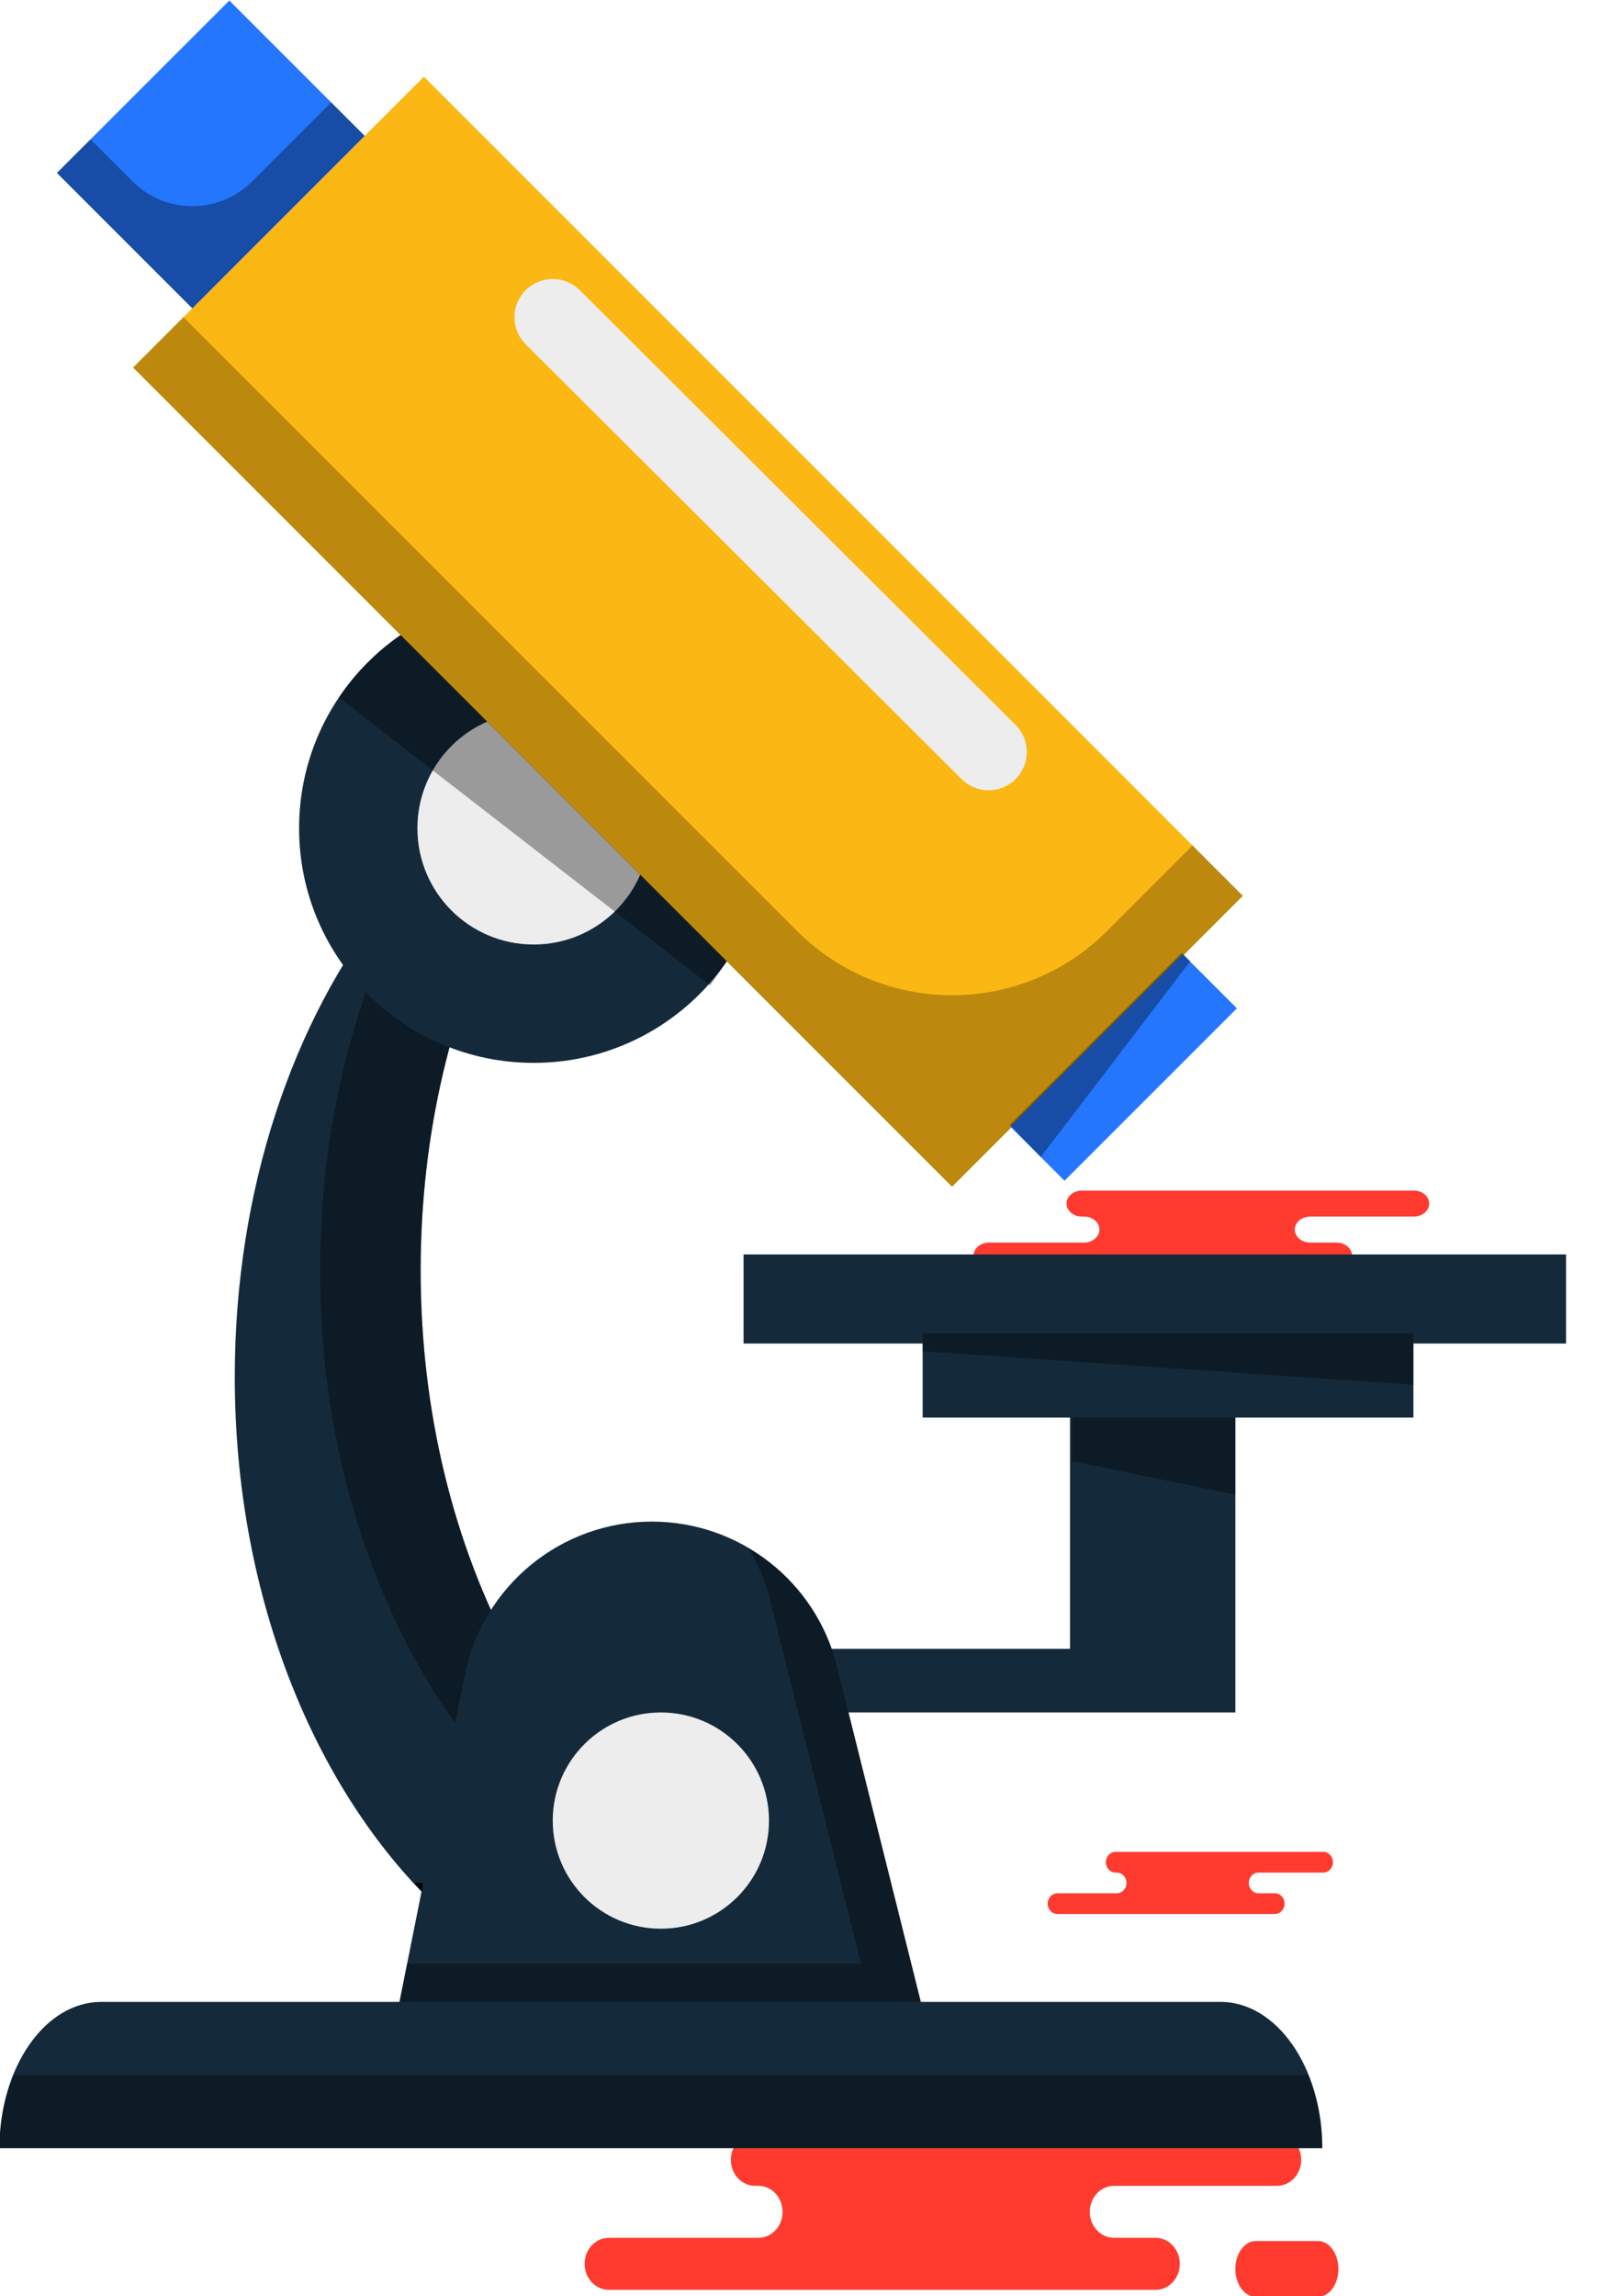 <svg xmlns="http://www.w3.org/2000/svg" xmlns:xlink="http://www.w3.org/1999/xlink" preserveAspectRatio="xMidYMid" width="42" height="60" viewBox="0 0 42 60">
  <defs>
    <style>

      .cls-3 {
        fill: #ff3a2f;
      }

      .cls-7 {
        fill: #142a3b;
      }

      .cls-8 {
        fill: #000000;
      }

      .cls-9 {
        fill: #000000;
        opacity: 0.35;
      }

      .cls-14 {
        fill: #ededed;
      }

      .cls-19 {
        fill: #fbb713;
      }

      .cls-20 {
        fill: #2476ff;
      }

      .cls-21 {
        fill: #000000;
        opacity: 0.25;
      }
    </style>
  </defs>
  <g id="group-308svg">
    <path d="M21.552,55.755 C21.552,55.755 19.734,55.755 19.734,55.755 C19.385,55.755 19.101,56.059 19.101,56.435 C19.101,56.810 19.385,57.114 19.734,57.114 C19.734,57.114 19.819,57.114 19.819,57.114 C20.170,57.114 20.453,57.418 20.453,57.794 C20.453,58.169 20.170,58.473 19.819,58.473 C19.819,58.473 15.914,58.473 15.914,58.473 C15.563,58.473 15.279,58.777 15.279,59.152 C15.279,59.528 15.563,59.832 15.914,59.832 C15.914,59.832 20.607,59.832 20.607,59.832 C20.607,59.832 30.200,59.832 30.200,59.832 C30.551,59.832 30.835,59.528 30.835,59.152 C30.835,58.777 30.551,58.473 30.200,58.473 C30.200,58.473 29.116,58.473 29.116,58.473 C28.767,58.473 28.482,58.169 28.482,57.794 C28.482,57.418 28.767,57.114 29.116,57.114 C29.116,57.114 33.374,57.114 33.374,57.114 C33.724,57.114 34.008,56.810 34.008,56.435 C34.008,56.059 33.724,55.755 33.374,55.755 C33.374,55.755 33.056,55.755 33.056,55.755 C33.056,55.755 21.552,55.755 21.552,55.755 Z" id="path-1" class="cls-3" fill-rule="evenodd"/>
    <path d="M32.819,60.014 C32.525,60.014 32.287,59.688 32.287,59.286 C32.287,58.884 32.525,58.557 32.819,58.557 C32.819,58.557 34.448,58.557 34.448,58.557 C34.742,58.557 34.980,58.884 34.980,59.286 C34.980,59.688 34.742,60.014 34.448,60.014 C34.448,60.014 32.819,60.014 32.819,60.014 Z" id="path-2" class="cls-3" fill-rule="evenodd"/>
    <path d="M29.878,48.388 C29.878,48.388 29.155,48.388 29.155,48.388 C29.016,48.388 28.902,48.510 28.902,48.659 C28.902,48.808 29.016,48.929 29.155,48.929 C29.155,48.929 29.188,48.929 29.188,48.929 C29.328,48.929 29.441,49.051 29.441,49.200 C29.441,49.349 29.328,49.470 29.188,49.470 C29.188,49.470 27.634,49.470 27.634,49.470 C27.495,49.470 27.382,49.592 27.382,49.741 C27.382,49.890 27.495,50.011 27.634,50.011 C27.634,50.011 29.502,50.011 29.502,50.011 C29.502,50.011 33.321,50.011 33.321,50.011 C33.461,50.011 33.573,49.890 33.573,49.741 C33.573,49.592 33.461,49.470 33.321,49.470 C33.321,49.470 32.890,49.470 32.890,49.470 C32.750,49.470 32.638,49.349 32.638,49.200 C32.638,49.051 32.750,48.929 32.890,48.929 C32.890,48.929 34.584,48.929 34.584,48.929 C34.724,48.929 34.837,48.808 34.837,48.659 C34.837,48.510 34.724,48.388 34.584,48.388 C34.584,48.388 34.458,48.388 34.458,48.388 C34.458,48.388 29.878,48.388 29.878,48.388 Z" id="path-3" class="cls-3" fill-rule="evenodd"/>
    <path d="M29.433,31.109 C29.433,31.109 28.277,31.109 28.277,31.109 C28.055,31.109 27.874,31.261 27.874,31.448 C27.874,31.636 28.055,31.788 28.277,31.788 C28.277,31.788 28.331,31.788 28.331,31.788 C28.554,31.788 28.734,31.940 28.734,32.128 C28.734,32.316 28.554,32.468 28.331,32.468 C28.331,32.468 25.848,32.468 25.848,32.468 C25.625,32.468 25.444,32.620 25.444,32.807 C25.444,32.995 25.625,33.147 25.848,33.147 C25.848,33.147 28.832,33.147 28.832,33.147 C28.832,33.147 34.932,33.147 34.932,33.147 C35.154,33.147 35.335,32.995 35.335,32.807 C35.335,32.620 35.154,32.468 34.932,32.468 C34.932,32.468 34.243,32.468 34.243,32.468 C34.020,32.468 33.840,32.316 33.840,32.128 C33.840,31.940 34.020,31.788 34.243,31.788 C34.243,31.788 36.949,31.788 36.949,31.788 C37.172,31.788 37.352,31.636 37.352,31.448 C37.352,31.261 37.172,31.109 36.949,31.109 C36.949,31.109 36.748,31.109 36.748,31.109 C36.748,31.109 29.433,31.109 29.433,31.109 Z" id="path-4" class="cls-3" fill-rule="evenodd"/>
    <path d="M11.197,49.200 C11.197,49.200 19.433,49.200 19.433,49.200 C14.534,46.997 10.994,40.665 10.994,33.194 C10.994,29.623 11.804,26.314 13.183,23.590 C13.183,23.590 10.090,23.590 10.090,23.590 C7.659,26.666 6.136,31.077 6.136,35.977 C6.136,41.586 8.131,46.550 11.197,49.611 C11.197,49.611 11.197,49.200 11.197,49.200 Z" id="path-5" class="cls-7" fill-rule="evenodd"/>
    <path d="M11.197,49.611 C11.197,49.611 11.197,49.200 11.197,49.200 C11.197,49.200 10.831,49.200 10.831,49.200 C10.955,49.334 11.069,49.484 11.197,49.611 Z" id="path-6" class="cls-8" fill-rule="evenodd"/>
    <path d="M10.994,33.194 C10.994,29.623 11.804,26.314 13.183,23.590 C13.183,23.590 10.553,23.590 10.553,23.590 C9.173,26.314 8.364,29.623 8.364,33.194 C8.364,40.665 11.904,46.997 16.803,49.200 C16.803,49.200 19.433,49.200 19.433,49.200 C14.534,46.997 10.994,40.665 10.994,33.194 Z" id="path-7" class="cls-9" fill-rule="evenodd"/>
    <path d="M27.965,36.601 C27.965,36.601 27.965,43.083 27.965,43.083 C27.965,43.083 19.386,43.083 19.386,43.083 C19.386,43.083 19.386,44.745 19.386,44.745 C19.386,44.745 32.287,44.745 32.287,44.745 C32.287,44.745 32.287,44.413 32.287,44.413 C32.287,44.413 32.287,43.083 32.287,43.083 C32.287,43.083 32.287,36.601 32.287,36.601 C32.287,36.601 27.965,36.601 27.965,36.601 Z" id="path-8" class="cls-7" fill-rule="evenodd"/>
    <path d="M24.253,53.056 C24.253,53.056 10.291,53.056 10.291,53.056 C10.291,53.056 12.149,43.766 12.149,43.766 C12.615,41.436 14.661,39.758 17.037,39.758 C17.037,39.758 17.037,39.758 17.037,39.758 C19.324,39.758 21.318,41.315 21.873,43.534 C21.873,43.534 24.253,53.056 24.253,53.056 Z" id="path-9" class="cls-7" fill-rule="evenodd"/>
    <path d="M21.873,43.534 C21.540,42.203 20.683,41.118 19.561,40.457 C19.803,40.864 20.000,41.303 20.119,41.780 C20.119,41.780 22.499,51.303 22.499,51.303 C22.499,51.303 10.642,51.303 10.642,51.303 C10.642,51.303 10.291,53.056 10.291,53.056 C10.291,53.056 24.253,53.056 24.253,53.056 C24.253,53.056 21.873,43.534 21.873,43.534 Z" id="path-10" class="cls-9" fill-rule="evenodd"/>
    <path d="M20.078,21.641 C20.078,25.027 17.334,27.772 13.947,27.772 C10.562,27.772 7.817,25.027 7.817,21.641 C7.817,18.256 10.562,15.511 13.947,15.511 C17.334,15.511 20.078,18.256 20.078,21.641 Z" id="path-11" class="cls-7" fill-rule="evenodd"/>
    <path d="M20.098,47.571 C20.098,49.132 18.833,50.396 17.272,50.396 C15.712,50.396 14.446,49.132 14.446,47.571 C14.446,46.011 15.712,44.745 17.272,44.745 C18.833,44.745 20.098,46.011 20.098,47.571 Z" id="path-12" class="cls-14" fill-rule="evenodd"/>
    <path d="M16.986,21.641 C16.986,23.320 15.626,24.680 13.947,24.680 C12.269,24.680 10.909,23.320 10.909,21.641 C10.909,19.963 12.269,18.603 13.947,18.603 C15.626,18.603 16.986,19.963 16.986,21.641 Z" id="path-13" class="cls-14" fill-rule="evenodd"/>
    <path d="M40.930,35.105 C40.930,35.105 19.433,35.105 19.433,35.105 C19.433,35.105 19.433,32.778 19.433,32.778 C19.433,32.778 40.930,32.778 40.930,32.778 C40.930,32.778 40.930,35.105 40.930,35.105 Z" id="path-14" class="cls-7" fill-rule="evenodd"/>
    <path d="M36.940,37.040 C36.940,37.040 24.114,37.040 24.114,37.040 C24.114,37.040 24.114,34.832 24.114,34.832 C24.114,34.832 36.940,34.832 36.940,34.832 C36.940,34.832 36.940,37.040 36.940,37.040 Z" id="path-15" class="cls-7" fill-rule="evenodd"/>
    <path d="M36.940,36.185 C36.940,36.185 24.114,35.308 24.114,35.308 C24.114,35.308 24.114,34.832 24.114,34.832 C24.114,34.832 36.940,34.832 36.940,34.832 C36.940,34.832 36.940,36.185 36.940,36.185 Z" id="path-16" class="cls-9" fill-rule="evenodd"/>
    <path d="M32.483,23.408 C32.483,23.408 24.883,31.009 24.883,31.009 C24.883,31.009 3.478,9.604 3.478,9.604 C3.478,9.604 11.079,2.004 11.079,2.004 C11.079,2.004 32.483,23.408 32.483,23.408 Z" id="path-17" class="cls-19" fill-rule="evenodd"/>
    <path d="M9.531,3.551 C9.531,3.551 5.026,8.057 5.026,8.057 C5.026,8.057 1.488,4.519 1.488,4.519 C1.488,4.519 5.994,0.014 5.994,0.014 C5.994,0.014 9.531,3.551 9.531,3.551 Z" id="path-18" class="cls-20" fill-rule="evenodd"/>
    <path d="M20.833,24.327 C20.833,24.327 4.794,8.289 4.794,8.289 C4.794,8.289 3.478,9.604 3.478,9.604 C3.478,9.604 24.883,31.009 24.883,31.009 C24.883,31.009 32.483,23.408 32.483,23.408 C32.483,23.408 31.168,22.093 31.168,22.093 C31.168,22.093 28.934,24.327 28.934,24.327 C26.697,26.564 23.069,26.564 20.833,24.327 Z" id="path-19" class="cls-21" fill-rule="evenodd"/>
    <path d="M3.464,4.740 C3.464,4.740 2.365,3.643 2.365,3.643 C2.365,3.643 1.488,4.519 1.488,4.519 C1.488,4.519 5.026,8.057 5.026,8.057 C5.026,8.057 9.531,3.551 9.531,3.551 C9.531,3.551 8.654,2.675 8.654,2.675 C8.654,2.675 6.589,4.740 6.589,4.740 C5.726,5.603 4.327,5.603 3.464,4.740 Z" id="path-20" class="cls-9" fill-rule="evenodd"/>
    <path d="M32.327,26.347 C32.327,26.347 27.821,30.852 27.821,30.852 C27.821,30.852 26.405,29.436 26.405,29.436 C26.405,29.436 30.911,24.931 30.911,24.931 C30.911,24.931 32.327,26.347 32.327,26.347 Z" id="path-21" class="cls-20" fill-rule="evenodd"/>
    <path d="M31.899,52.308 C31.899,52.308 2.645,52.308 2.645,52.308 C1.177,52.308 -0.014,54.019 -0.014,56.131 C-0.014,56.131 34.559,56.131 34.559,56.131 C34.559,54.019 33.367,52.308 31.899,52.308 Z" id="path-22" class="cls-7" fill-rule="evenodd"/>
    <path d="M-0.014,56.131 C-0.014,56.131 34.559,56.131 34.559,56.131 C34.559,55.431 34.418,54.784 34.189,54.219 C34.189,54.219 0.354,54.219 0.354,54.219 C0.126,54.784 -0.014,55.431 -0.014,56.131 Z" id="path-23" class="cls-9" fill-rule="evenodd"/>
    <path d="M8.856,18.227 C8.856,18.227 18.560,25.750 18.560,25.750 C18.998,25.113 18.560,25.750 18.998,25.113 C18.998,25.113 10.476,16.592 10.476,16.592 C9.839,17.030 9.288,17.585 8.856,18.227 Z" id="path-24" class="cls-9" fill-rule="evenodd"/>
    <path d="M32.287,39.056 C32.287,39.056 28.023,38.179 28.023,38.179 C28.023,38.179 28.023,37.040 28.023,37.040 C28.023,37.040 32.287,37.040 32.287,37.040 C32.287,37.040 32.287,39.056 32.287,39.056 Z" id="path-25" class="cls-9" fill-rule="evenodd"/>
    <path d="M31.109,25.116 C31.109,25.116 27.201,30.232 27.201,30.232 C27.201,30.232 26.392,29.391 26.392,29.391 C26.392,29.391 30.888,24.895 30.888,24.895 C30.888,24.895 31.109,25.116 31.109,25.116 Z" id="path-26" class="cls-9" fill-rule="evenodd"/>
    <path d="M25.837,20.649 C25.581,20.649 25.326,20.552 25.131,20.357 C25.131,20.357 13.740,8.997 13.740,8.997 C13.349,8.607 13.349,7.974 13.738,7.583 C14.129,7.193 14.762,7.191 15.152,7.581 C15.152,7.581 26.543,18.941 26.543,18.941 C26.935,19.331 26.935,19.964 26.545,20.355 C26.350,20.550 26.094,20.649 25.837,20.649 Z" id="path-27" class="cls-14" fill-rule="evenodd"/>
  </g>
</svg>
